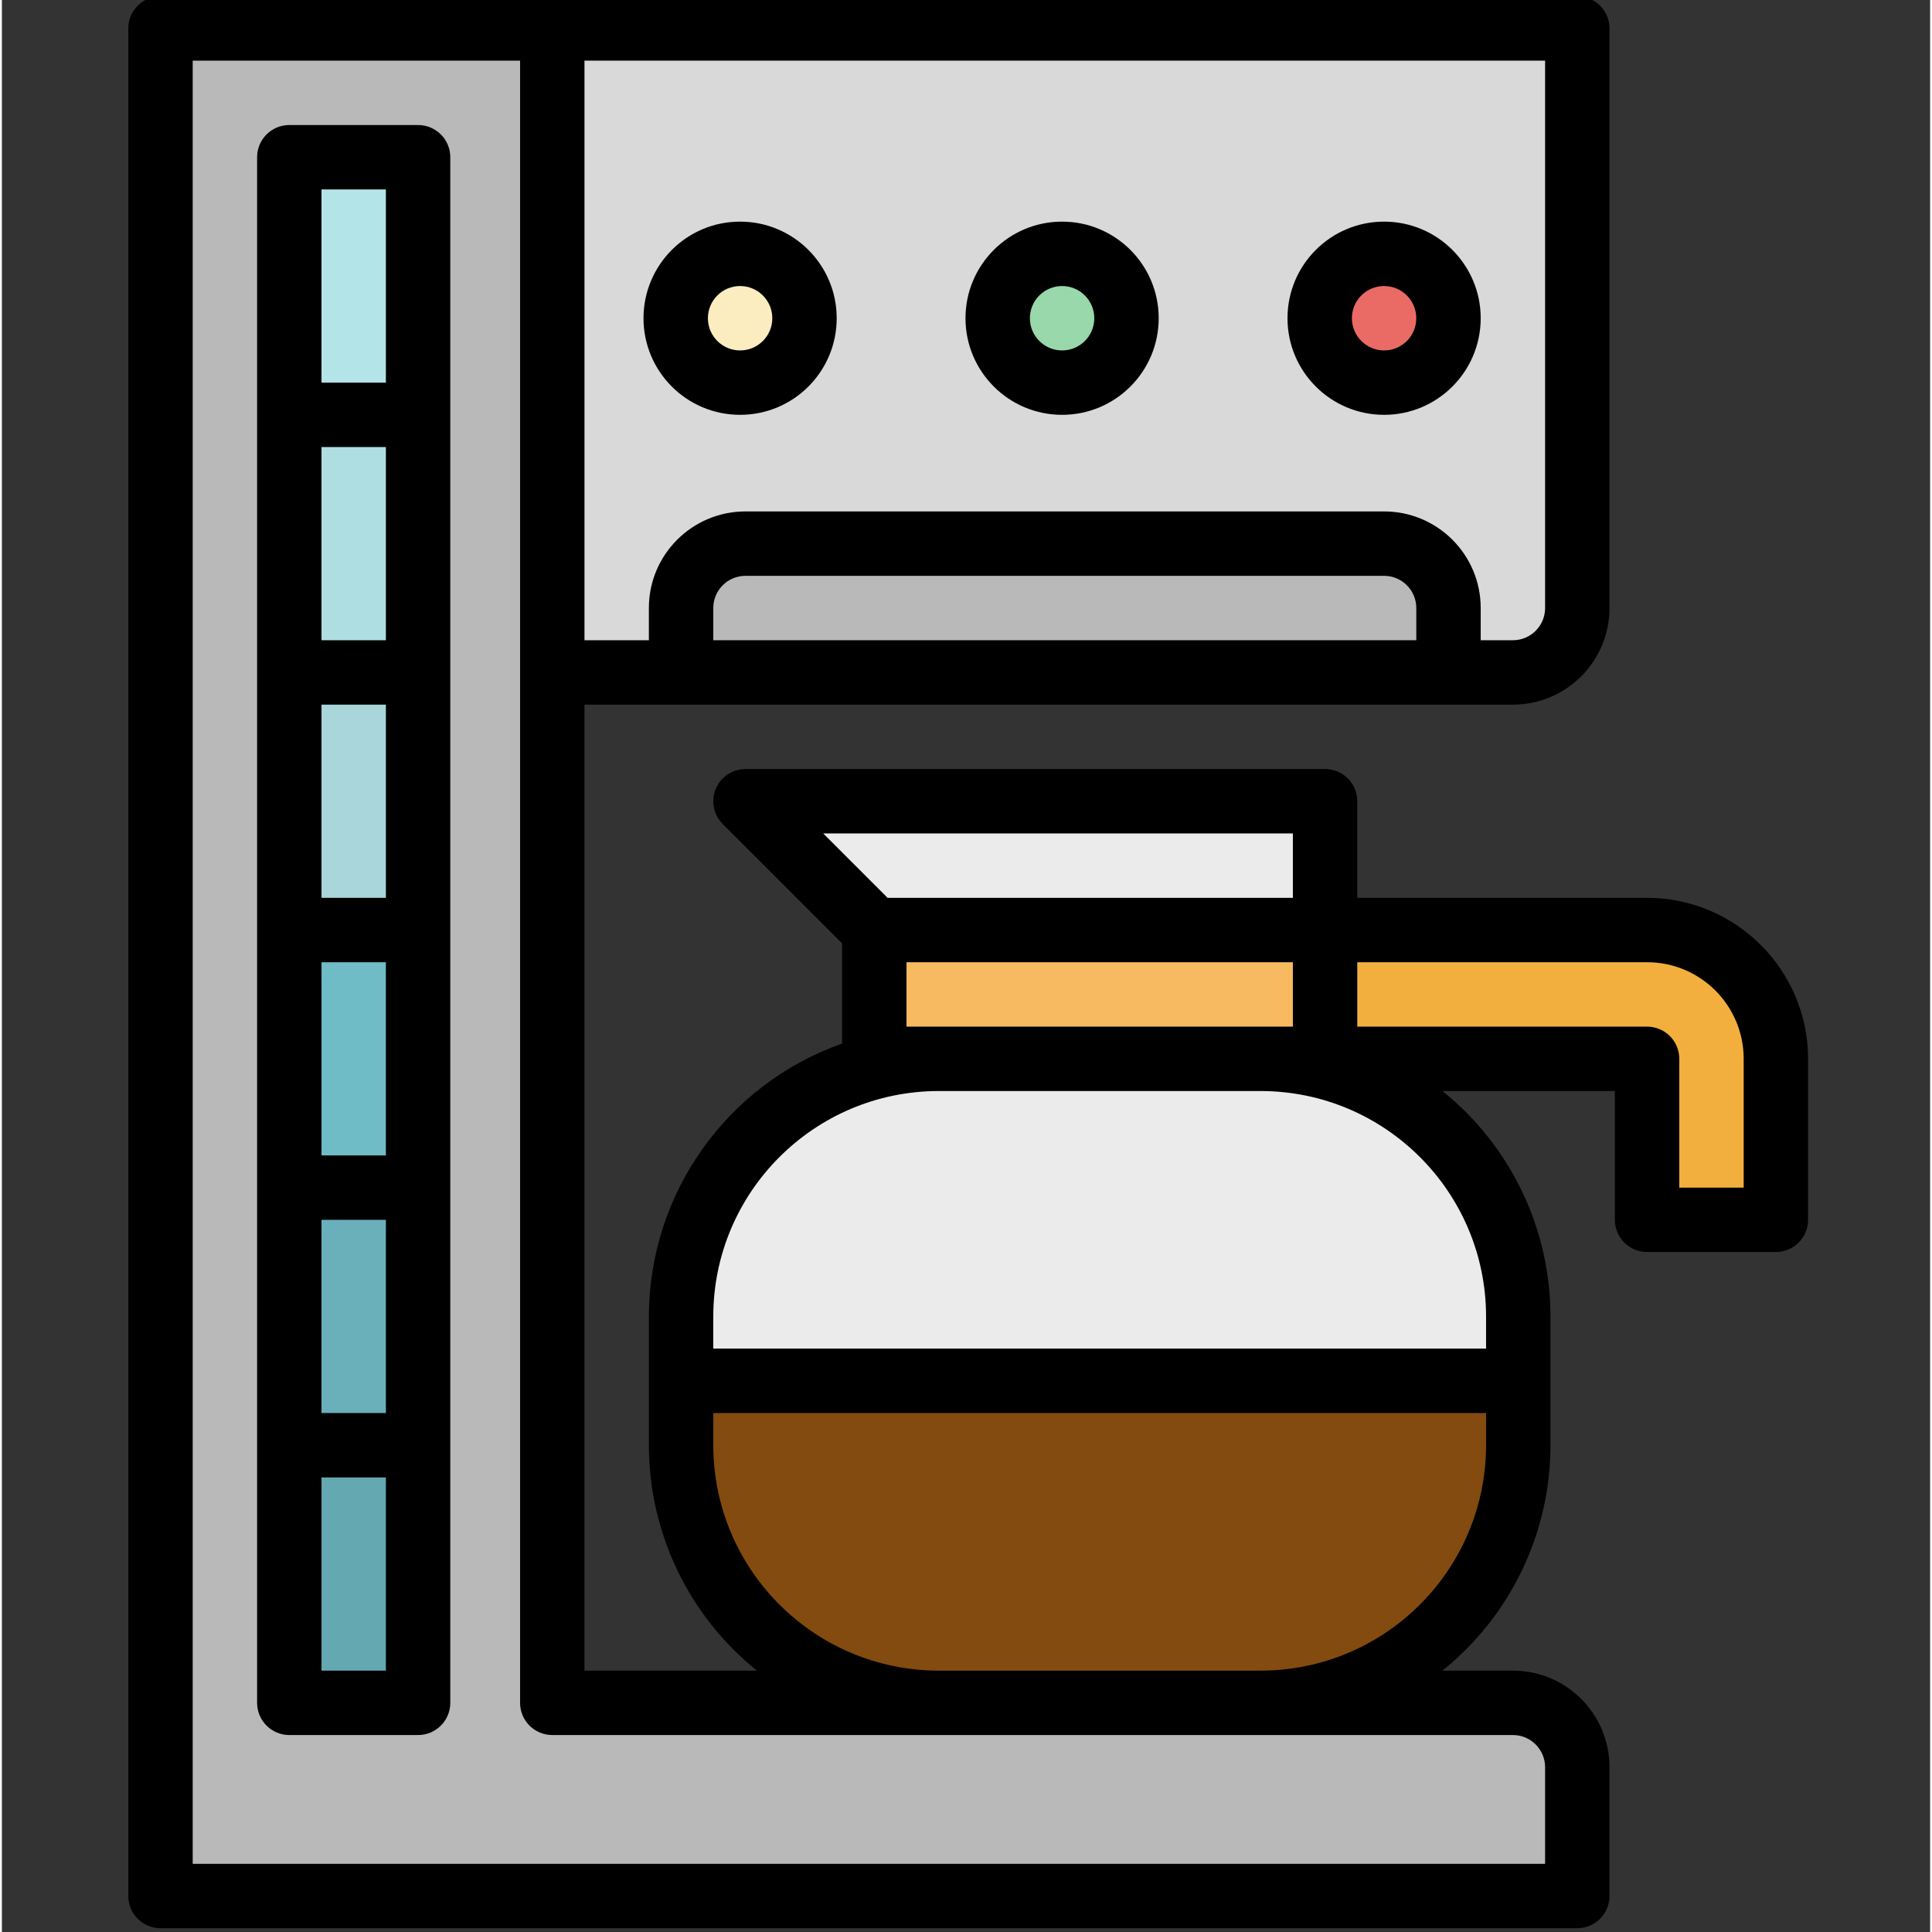 <svg height="511pt" viewBox="-33 1 511 512" width="511pt" xmlns="http://www.w3.org/2000/svg"><rect x="-33" y="1" width="511" height="512" fill="#333333" stroke="none"/><path d="m317.66 247.465-1.426 42.668h-119.469l1.426-42.668-34.133-34.133h153.602zm0 0" fill="#ebebeb"/><path d="m215.258 281.602h85.336c37.699 0 68.266 30.562 68.266 68.266v34.133c0 37.703-30.566 68.266-68.266 68.266h-85.336c-37.703 0-68.266-30.562-68.266-68.266v-34.133c0-37.703 30.562-68.266 68.266-68.266zm0 0" fill="#ebebeb"/><path d="m198.191 247.465h126.574v34.137h-126.574zm0 0" fill="#f7ba61"/><path d="m102.898 8.535h281.602v153.598c0 9.426-7.641 17.066-17.066 17.066h-264.535zm0 0" fill="#d9d9d9"/><path d="m146.992 384c0 37.703 30.562 68.266 68.266 68.266h85.336c30.582-.004 57.43-20.348 65.703-49.789.301-2.469.59-4.953.77-7.477l.367-36.602h-220.441zm0 0" fill="#834b10"/><path d="m401.566 247.465h-85.332v34.137h85.332v42.664h34.133v-42.664c0-18.852-15.281-34.137-34.133-34.137zm0 0" fill="#f3af3e"/><path d="m112.859 452.266v-443.73h-103.824v494.93h375.465v-34.133c0-9.426-7.641-17.066-17.066-17.066zm0 0" fill="#b9b9b9"/><path d="m350.367 179.199h-203.375v-17.066c0-9.426 7.641-17.066 17.066-17.066h169.242c9.426 0 17.066 7.641 17.066 17.066zm0 0" fill="#b9b9b9"/><path d="m265.035 85.332c0 9.426-7.645 17.066-17.07 17.066-9.426 0-17.066-7.641-17.066-17.066s7.641-17.066 17.066-17.066c9.426 0 17.07 7.641 17.07 17.066zm0 0" fill="#99d8aa"/><path d="m179.699 85.332c0 9.426-7.641 17.066-17.066 17.066-9.426 0-17.066-7.641-17.066-17.066s7.641-17.066 17.066-17.066c9.426 0 17.066 7.641 17.066 17.066zm0 0" fill="#fbedbf"/><path d="m350.367 85.332c0 9.426-7.641 17.066-17.066 17.066s-17.066-7.641-17.066-17.066 7.641-17.066 17.066-17.066 17.066 7.641 17.066 17.066zm0 0" fill="#ea6b65"/><path d="m43.168 42.668h34.133v409.598h-34.133zm0 0" fill="#b3e4e8"/><path d="m43.168 384h34.133v68.266h-34.133zm0 0" fill="#64a8b2"/><path d="m43.168 315.734h34.133v68.266h-34.133zm0 0" fill="#69b0bb"/><path d="m43.168 247.465h34.133v68.27h-34.133zm0 0" fill="#6fbbc6"/><path d="m43.168 179.199h34.133v68.266h-34.133zm0 0" fill="#a8d6da"/><path d="m43.168 110.934h34.133v68.266h-34.133zm0 0" fill="#aedee2"/><path d="m393.035 503.465v-34.133c0-14.137-11.465-25.598-25.602-25.598h-18.68c18.102-14.547 28.633-36.512 28.637-59.734v-34.133c-.004-23.223-10.535-45.188-28.637-59.734h45.703v34.133c0 4.715 3.82 8.535 8.535 8.535h34.133c4.711 0 8.535-3.82 8.535-8.535v-42.664c-.031-23.555-19.117-42.641-42.668-42.668h-76.801v-25.602c0-4.711-3.82-8.531-8.531-8.531h-153.602c-4.715 0-8.531 3.82-8.531 8.535 0 2.262.898 4.43 2.496 6.031l31.637 31.633v26.547c-30.645 10.855-51.145 39.812-51.203 72.32v34.133c.008 23.223 10.539 45.188 28.641 59.734h-45.707v-256h246.043c14.137 0 25.602-11.461 25.602-25.602v-153.598c0-4.715-3.824-8.535-8.535-8.535h-375.465c-4.715 0-8.535 3.82-8.535 8.535v494.93c0 4.715 3.82 8.535 8.535 8.535h375.465c4.715 0 8.535-3.82 8.535-8.535zm-51.203-332.797h-186.305v-8.535c0-4.711 3.82-8.531 8.531-8.531h169.242c4.711 0 8.531 3.82 8.531 8.531zm-220.441-153.602h254.574v145.066c0 4.715-3.82 8.535-8.531 8.535h-8.535v-8.535c0-14.137-11.461-25.598-25.598-25.598h-169.242c-14.137 0-25.602 11.461-25.602 25.598v8.535h-17.066zm204.801 238.934h76.801c14.137 0 25.602 11.461 25.602 25.602v34.133h-17.066v-34.133c0-4.715-3.824-8.535-8.535-8.535h-76.801zm-141.531-34.133h124.465v17.066h-107.398zm124.465 34.133v17.066h-102.398v-17.066zm-153.598 93.867c.035-32.977 26.758-59.695 59.73-59.734h85.336c32.973.039 59.695 26.758 59.73 59.734v8.531h-204.797zm0 34.133v-8.535h204.797v8.535c-.035 32.973-26.758 59.695-59.73 59.734h-85.336c-32.973-.039-59.695-26.762-59.73-59.734zm220.438 110.934h-358.398v-477.867h86.758v435.199c0 4.715 3.82 8.535 8.535 8.535h254.574c4.711 0 8.531 3.82 8.531 8.531zm0 0"/><path d="m247.965 110.934c14.141 0 25.602-11.461 25.602-25.602 0-14.137-11.461-25.598-25.602-25.598-14.137 0-25.598 11.461-25.598 25.598 0 14.141 11.461 25.602 25.598 25.602zm0-34.133c4.715 0 8.535 3.82 8.535 8.531 0 4.715-3.82 8.535-8.535 8.535-4.711 0-8.531-3.82-8.531-8.535 0-4.711 3.82-8.531 8.531-8.531zm0 0"/><path d="m162.633 110.934c14.141 0 25.602-11.461 25.602-25.602 0-14.137-11.461-25.598-25.602-25.598-14.137 0-25.598 11.461-25.598 25.598 0 14.141 11.461 25.602 25.598 25.602zm0-34.133c4.715 0 8.535 3.82 8.535 8.531 0 4.715-3.82 8.535-8.535 8.535-4.711 0-8.531-3.82-8.531-8.535 0-4.711 3.82-8.531 8.531-8.531zm0 0"/><path d="m333.301 110.934c14.137 0 25.598-11.461 25.598-25.602 0-14.137-11.461-25.598-25.598-25.598-14.141 0-25.602 11.461-25.602 25.598 0 14.141 11.461 25.602 25.602 25.602zm0-34.133c4.711 0 8.531 3.82 8.531 8.531 0 4.715-3.82 8.535-8.531 8.535-4.715 0-8.535-3.82-8.535-8.535 0-4.711 3.82-8.531 8.535-8.531zm0 0"/><path d="m77.301 34.133h-34.133c-4.715 0-8.535 3.82-8.535 8.535v409.598c0 4.715 3.82 8.535 8.535 8.535h34.133c4.711 0 8.531-3.82 8.531-8.535v-409.598c0-4.715-3.82-8.535-8.531-8.535zm-8.535 409.602h-17.066v-51.199h17.066zm0-68.27h-17.066v-51.199h17.066zm0-68.266h-17.066v-51.199h17.066zm0-68.266h-17.066v-51.199h17.066zm0-68.266h-17.066v-51.203h17.066zm0-68.27h-17.066v-51.199h17.066zm0 0"/></svg>